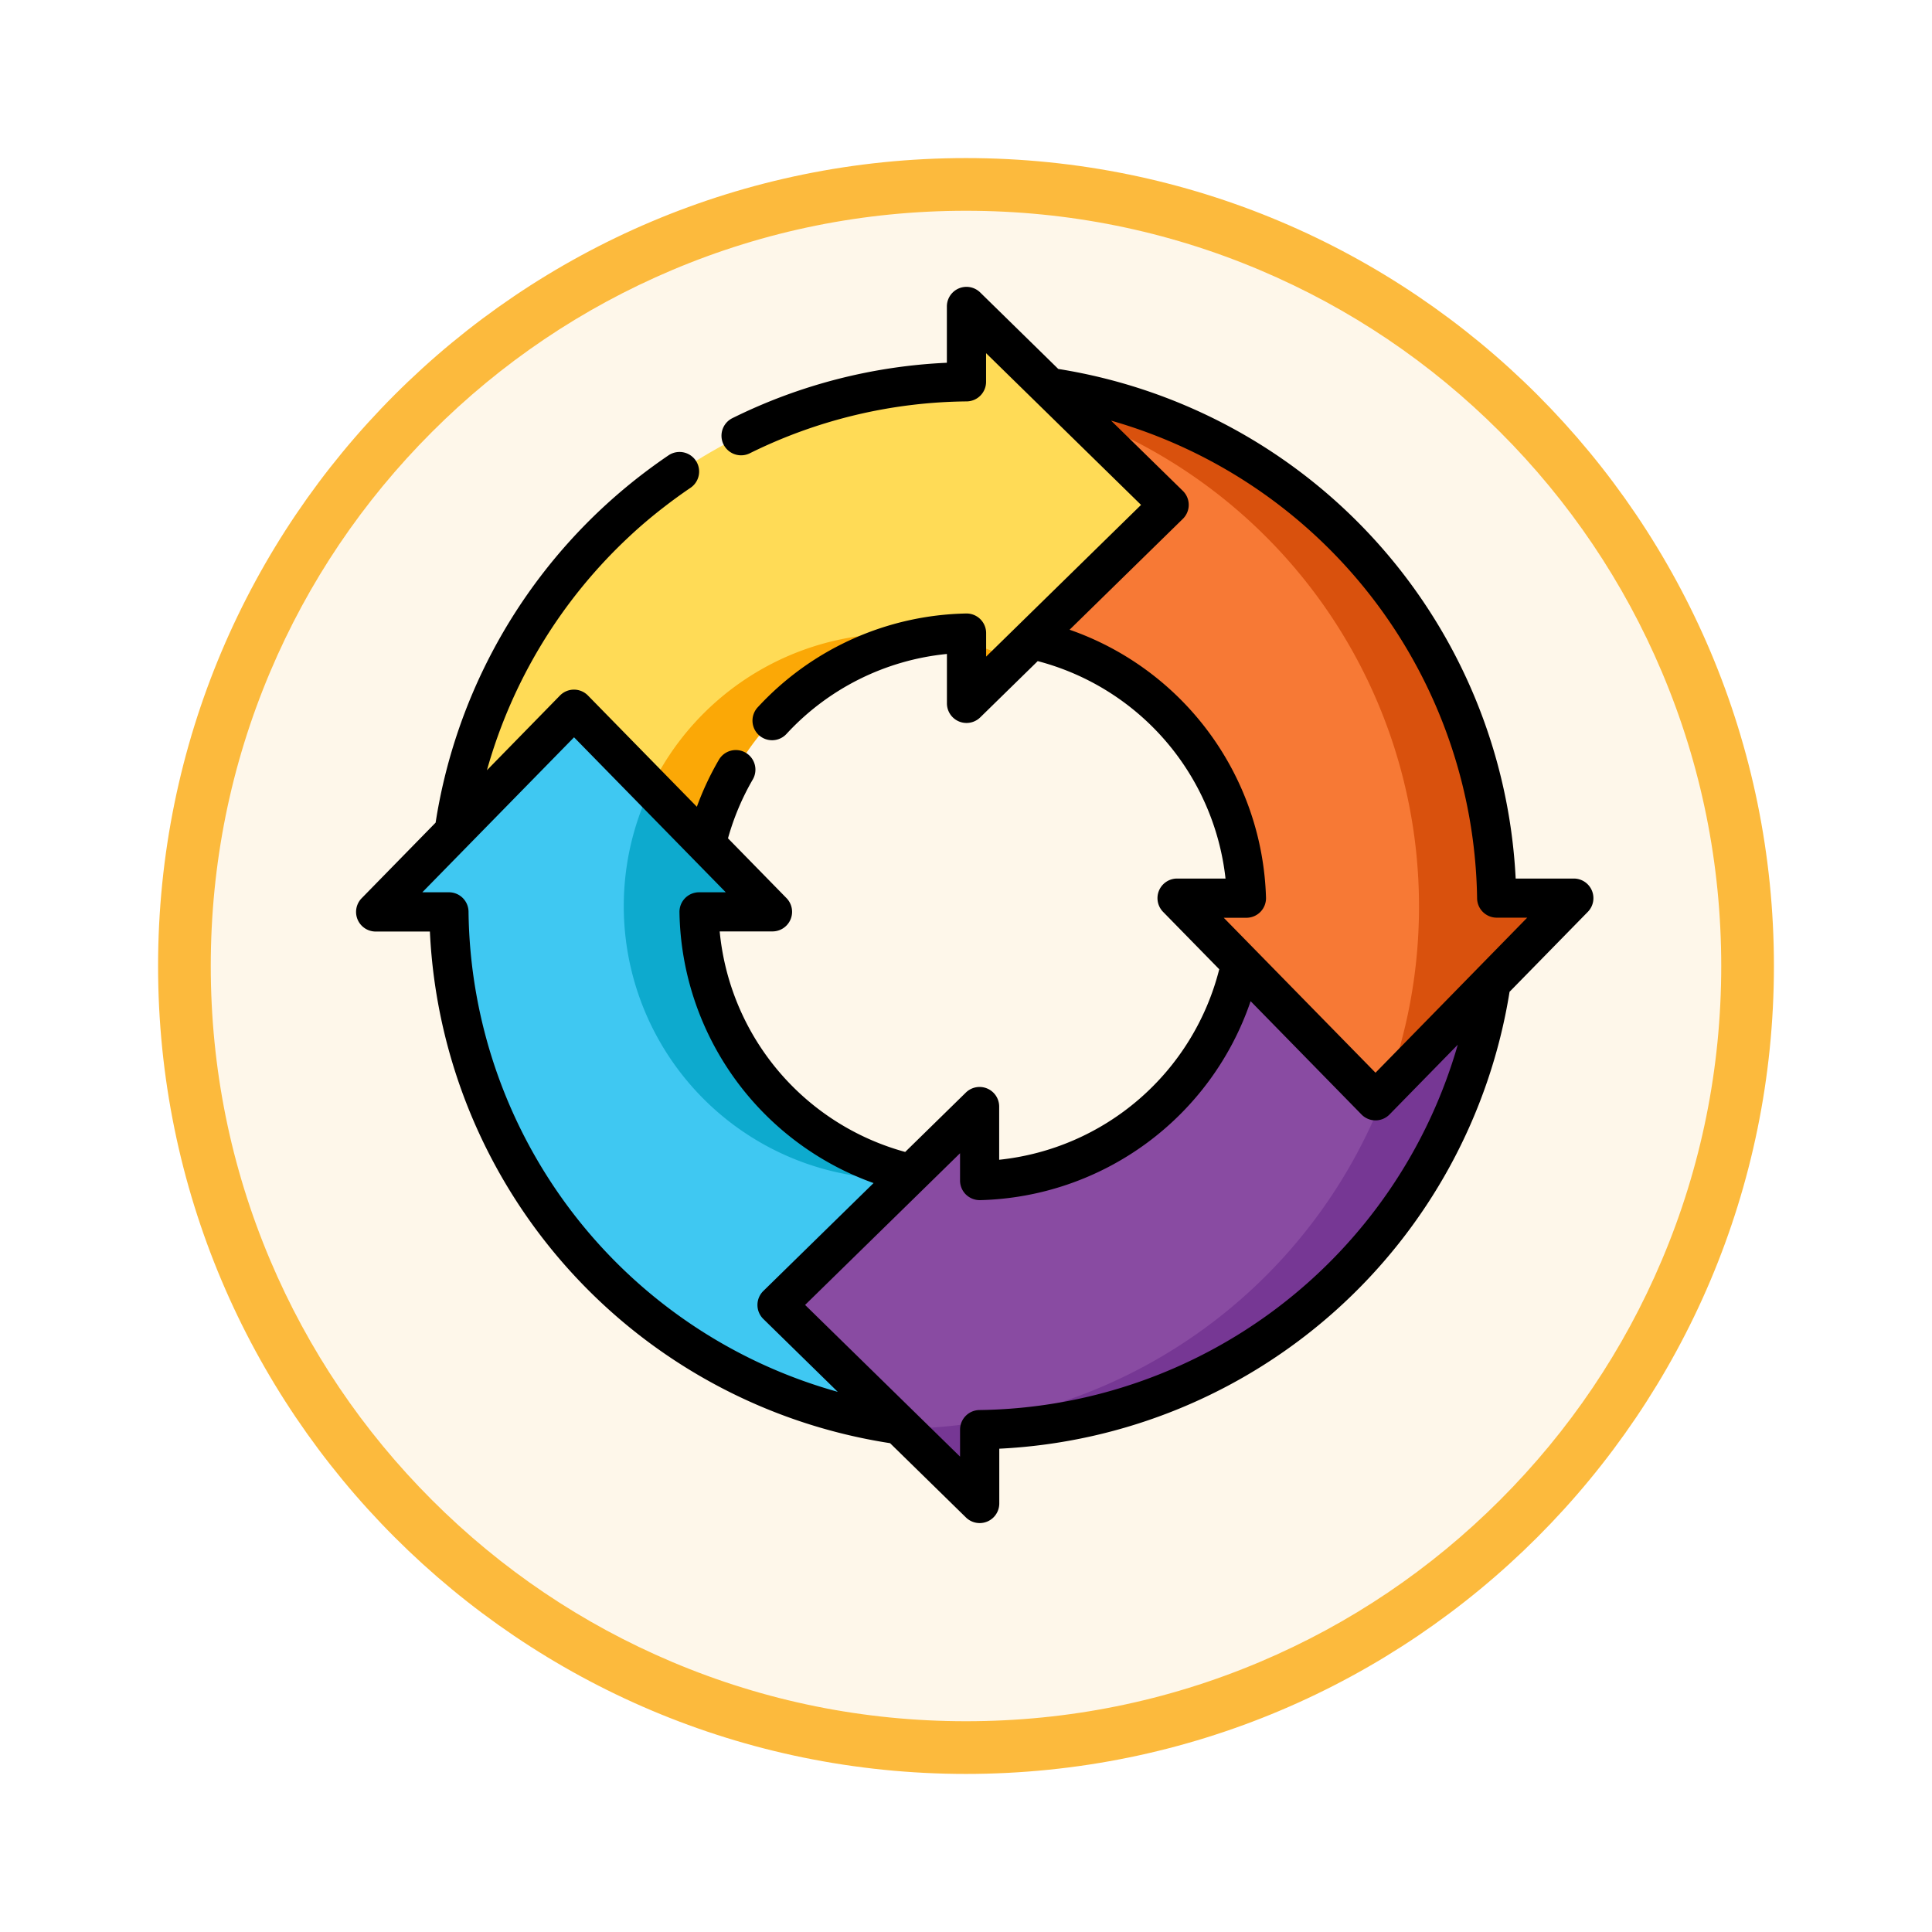 <svg xmlns="http://www.w3.org/2000/svg" xmlns:xlink="http://www.w3.org/1999/xlink" width="110" height="110" viewBox="0 0 110 110">
  <defs>
    <filter id="Trazado_982547" x="0" y="0" width="110" height="110" filterUnits="userSpaceOnUse">
      <feOffset dy="3" input="SourceAlpha"/>
      <feGaussianBlur stdDeviation="3" result="blur"/>
      <feFlood flood-opacity="0.161"/>
      <feComposite operator="in" in2="blur"/>
      <feComposite in="SourceGraphic"/>
    </filter>
  </defs>
  <g id="Grupo_1209003" data-name="Grupo 1209003" transform="translate(-587 -3953.205)">
    <g id="Grupo_1166443" data-name="Grupo 1166443" transform="translate(-525 1993.205)">
      <g id="Grupo_1164700" data-name="Grupo 1164700" transform="translate(1121 1966)">
        <g id="Grupo_1160931" data-name="Grupo 1160931" transform="translate(0)">
          <g id="Grupo_1160749" data-name="Grupo 1160749" transform="translate(0)">
            <g id="Grupo_1158891" data-name="Grupo 1158891" transform="translate(0 0)">
              <g id="Grupo_1157406" data-name="Grupo 1157406" transform="translate(0)">
                <g id="Grupo_1155793" data-name="Grupo 1155793" transform="translate(0)">
                  <g id="Grupo_1154704" data-name="Grupo 1154704" transform="translate(0)">
                    <g id="Grupo_1150790" data-name="Grupo 1150790" transform="translate(0)">
                      <g id="Grupo_1154214" data-name="Grupo 1154214" transform="translate(0)">
                        <g id="Grupo_1152583" data-name="Grupo 1152583" transform="translate(0 0)">
                          <g id="Grupo_1146973" data-name="Grupo 1146973" transform="translate(0 0)">
                            <g id="Grupo_1146954" data-name="Grupo 1146954">
                              <g transform="matrix(1, 0, 0, 1, -9, -6)" filter="url(#Trazado_982547)">
                                <g id="Trazado_982547-2" data-name="Trazado 982547" transform="translate(9 6)" fill="#fef7ea">
                                  <path d="M 46 90.5 C 39.992 90.5 34.164 89.324 28.679 87.003 C 23.38 84.762 18.621 81.553 14.534 77.466 C 10.446 73.379 7.238 68.62 4.996 63.321 C 2.676 57.836 1.5 52.008 1.5 46 C 1.5 39.992 2.676 34.164 4.996 28.679 C 7.238 23.38 10.446 18.621 14.534 14.534 C 18.621 10.446 23.38 7.238 28.679 4.996 C 34.164 2.676 39.992 1.5 46 1.5 C 52.008 1.5 57.836 2.676 63.321 4.996 C 68.62 7.238 73.379 10.446 77.466 14.534 C 81.554 18.621 84.762 23.38 87.004 28.679 C 89.324 34.164 90.5 39.992 90.5 46 C 90.5 52.008 89.324 57.836 87.004 63.321 C 84.762 68.62 81.554 73.379 77.466 77.466 C 73.379 81.553 68.62 84.762 63.321 87.003 C 57.836 89.324 52.008 90.5 46 90.5 Z" stroke="none"/>
                                  <path d="M 46 3 C 40.194 3 34.563 4.136 29.263 6.378 C 24.143 8.544 19.544 11.644 15.594 15.594 C 11.644 19.544 8.544 24.143 6.378 29.263 C 4.137 34.563 3 40.194 3 46 C 3 51.806 4.137 57.437 6.378 62.737 C 8.544 67.857 11.644 72.455 15.594 76.405 C 19.544 80.355 24.143 83.456 29.263 85.622 C 34.563 87.863 40.194 89 46 89 C 51.806 89 57.437 87.863 62.737 85.622 C 67.857 83.456 72.456 80.355 76.406 76.405 C 80.356 72.455 83.456 67.857 85.622 62.737 C 87.864 57.437 89 51.806 89 46 C 89 40.194 87.864 34.563 85.622 29.263 C 83.456 24.143 80.356 19.544 76.406 15.594 C 72.456 11.644 67.857 8.544 62.737 6.378 C 57.437 4.136 51.806 3 46 3 M 46 -7.62939453125e-06 C 71.405 -7.62939453125e-06 92 20.595 92 46 C 92 71.405 71.405 92 46 92 C 20.595 92 7.62939453125e-06 71.405 7.62939453125e-06 46 C 7.62939453125e-06 20.595 20.595 -7.62939453125e-06 46 -7.62939453125e-06 Z" stroke="none" fill="#fcba3d"/>
                                </g>
                              </g>
                            </g>
                          </g>
                        </g>
                      </g>
                    </g>
                  </g>
                </g>
              </g>
            </g>
          </g>
        </g>
      </g>
    </g>
    <g id="pie-chart_386977" transform="translate(607.276 3969.259)">
      <path id="Trazado_1048513" data-name="Trazado 1048513" d="M30.959,208.937l7.636-7.475a15.6,15.6,0,0,1-12.078-14.91h4.174L19.4,175.017,8.109,186.552h4.166a29.838,29.838,0,0,0,25.643,29.2Z" transform="translate(-6.993 -150.69)" fill="#3fc8f2"/>
      <path id="Trazado_1048514" data-name="Trazado 1048514" d="M208.257,287.918l-7.669-7.834a15.6,15.6,0,0,1-14.87,12.38v-4.208l-11.534,11.291,11.534,11.291v-4.19a29.839,29.839,0,0,0,29.125-25.458Z" transform="translate(-150.218 -241.301)" fill="#894ba2"/>
      <path id="Trazado_1048515" data-name="Trazado 1048515" d="M306.042,70.9a29.839,29.839,0,0,0-25.488-29.084l6.838,6.693-7.823,7.658A15.6,15.6,0,0,1,291.8,70.9h-3.944l11.291,11.535L310.434,70.9Z" transform="translate(-241.103 -35.814)" fill="#f77935"/>
      <path id="Trazado_1048516" data-name="Trazado 1048516" d="M81.227,19.688,69.693,8.4v4.287A29.838,29.838,0,0,0,40.513,38.3l6.833-6.98,7.524,7.687A15.6,15.6,0,0,1,69.693,26.988v3.992Z" transform="translate(-34.939 -6.996)" fill="#ffdb56"/>
      <path id="Trazado_1048517" data-name="Trazado 1048517" d="M115.042,214.552h4.174l-6.918-7.067a15.528,15.528,0,0,0,13.982,22.272c.185,0,.368,0,.551-.011l.29-.284A15.6,15.6,0,0,1,115.042,214.552Z" transform="translate(-95.518 -178.691)" fill="#0daace"/>
      <g id="Grupo_1209002" data-name="Grupo 1209002" transform="translate(16.78 20.021)">
        <path id="Trazado_1048518" data-name="Trazado 1048518" d="M135.937,143.728a15.523,15.523,0,0,0-13.981,8.772l3.151,3.219a15.6,15.6,0,0,1,12.883-11.856A15.648,15.648,0,0,0,135.937,143.728Z" transform="translate(-121.956 -143.728)" fill="#fba806"/>
        <path id="Trazado_1048519" data-name="Trazado 1048519" d="M252.591,147.5v3.443l2.565-2.511A15.429,15.429,0,0,0,252.591,147.5Z" transform="translate(-234.617 -146.983)" fill="#fba806"/>
      </g>
      <path id="Trazado_1048520" data-name="Trazado 1048520" d="M307.793,71.358a29.681,29.681,0,0,1-1.9,10.488L316.608,70.9h-4.391a29.839,29.839,0,0,0-25.488-29.084l1.687,1.651A29.765,29.765,0,0,1,307.793,71.358Z" transform="translate(-247.277 -35.814)" fill="#d9510d"/>
      <path id="Trazado_1048521" data-name="Trazado 1048521" d="M253.948,294.266A29.764,29.764,0,0,1,226.5,313.527l4.336,4.244v-4.19a29.839,29.839,0,0,0,29.125-25.458Z" transform="translate(-195.335 -248.234)" fill="#763794"/>
      <path id="Trazado_1048522" data-name="Trazado 1048522" d="M70.359,34.65a1.116,1.116,0,0,0-1.029-.683H66.02A30.952,30.952,0,0,0,39.977,4.952L35.535.6a1.116,1.116,0,0,0-1.9.8V4.6A30.6,30.6,0,0,0,21.405,7.763a1.116,1.116,0,0,0,.99,2A28.437,28.437,0,0,1,34.767,6.8a1.116,1.116,0,0,0,1.1-1.116V4.055l8.824,8.638L35.87,21.33V19.992a1.116,1.116,0,0,0-1.141-1.116A16.569,16.569,0,0,0,22.881,24.2a1.116,1.116,0,1,0,1.633,1.521,14.342,14.342,0,0,1,9.124-4.541v2.807a1.116,1.116,0,0,0,1.9.8l3.27-3.2A14.441,14.441,0,0,1,49.5,33.967H46.748a1.116,1.116,0,0,0-.8,1.9l3.195,3.264a14.481,14.481,0,0,1-12.53,10.847V46.955a1.116,1.116,0,0,0-1.9-.8l-3.451,3.378A14.436,14.436,0,0,1,20.7,36.977H23.7a1.116,1.116,0,0,0,.8-1.9l-3.327-3.4a14.368,14.368,0,0,1,1.421-3.368,1.116,1.116,0,0,0-1.929-1.122A16.6,16.6,0,0,0,19.4,29.879l-6.2-6.333a1.115,1.115,0,0,0-1.594,0L7.448,27.8A28.825,28.825,0,0,1,15.523,14.52c.638-.6,1.311-1.169,2-1.7.491-.381,1-.751,1.515-1.1A1.116,1.116,0,0,0,17.788,9.87c-.553.375-1.1.773-1.632,1.184-.743.577-1.468,1.194-2.155,1.835A31.011,31.011,0,0,0,4.526,30.784l-4.207,4.3a1.116,1.116,0,0,0,.8,1.9H4.2a30.951,30.951,0,0,0,26.2,29.13l4.319,4.228a1.116,1.116,0,0,0,1.9-.8V66.429A30.952,30.952,0,0,0,65.672,40.415l4.456-4.552A1.115,1.115,0,0,0,70.359,34.65ZM27.423,63.192A28.731,28.731,0,0,1,6.4,35.849a1.116,1.116,0,0,0-1.116-1.1H3.77l8.638-8.824,8.638,8.824h-1.52a1.116,1.116,0,0,0-1.116,1.136A16.669,16.669,0,0,0,29.461,51.305l-6.276,6.144a1.116,1.116,0,0,0,0,1.594Zm35.3-19.764a28.732,28.732,0,0,1-27.237,20.8,1.116,1.116,0,0,0-1.1,1.116v1.537l-2.679-2.623h0l-6.144-6.015,6.822-6.678h0l2-1.959v1.554a1.116,1.116,0,0,0,.337.8,1.136,1.136,0,0,0,.807.317,16.713,16.713,0,0,0,15.4-11.328L57.242,47.4a1.116,1.116,0,0,0,1.595,0ZM58.04,45.022,49.4,36.2h1.29a1.116,1.116,0,0,0,1.115-1.151A16.675,16.675,0,0,0,40.622,19.8l6.448-6.312a1.115,1.115,0,0,0,0-1.594l-4.086-4a28.731,28.731,0,0,1,20.84,27.2,1.116,1.116,0,0,0,1.116,1.1h1.738Z" transform="translate(0)"/>
    </g>
  </g>
</svg>
